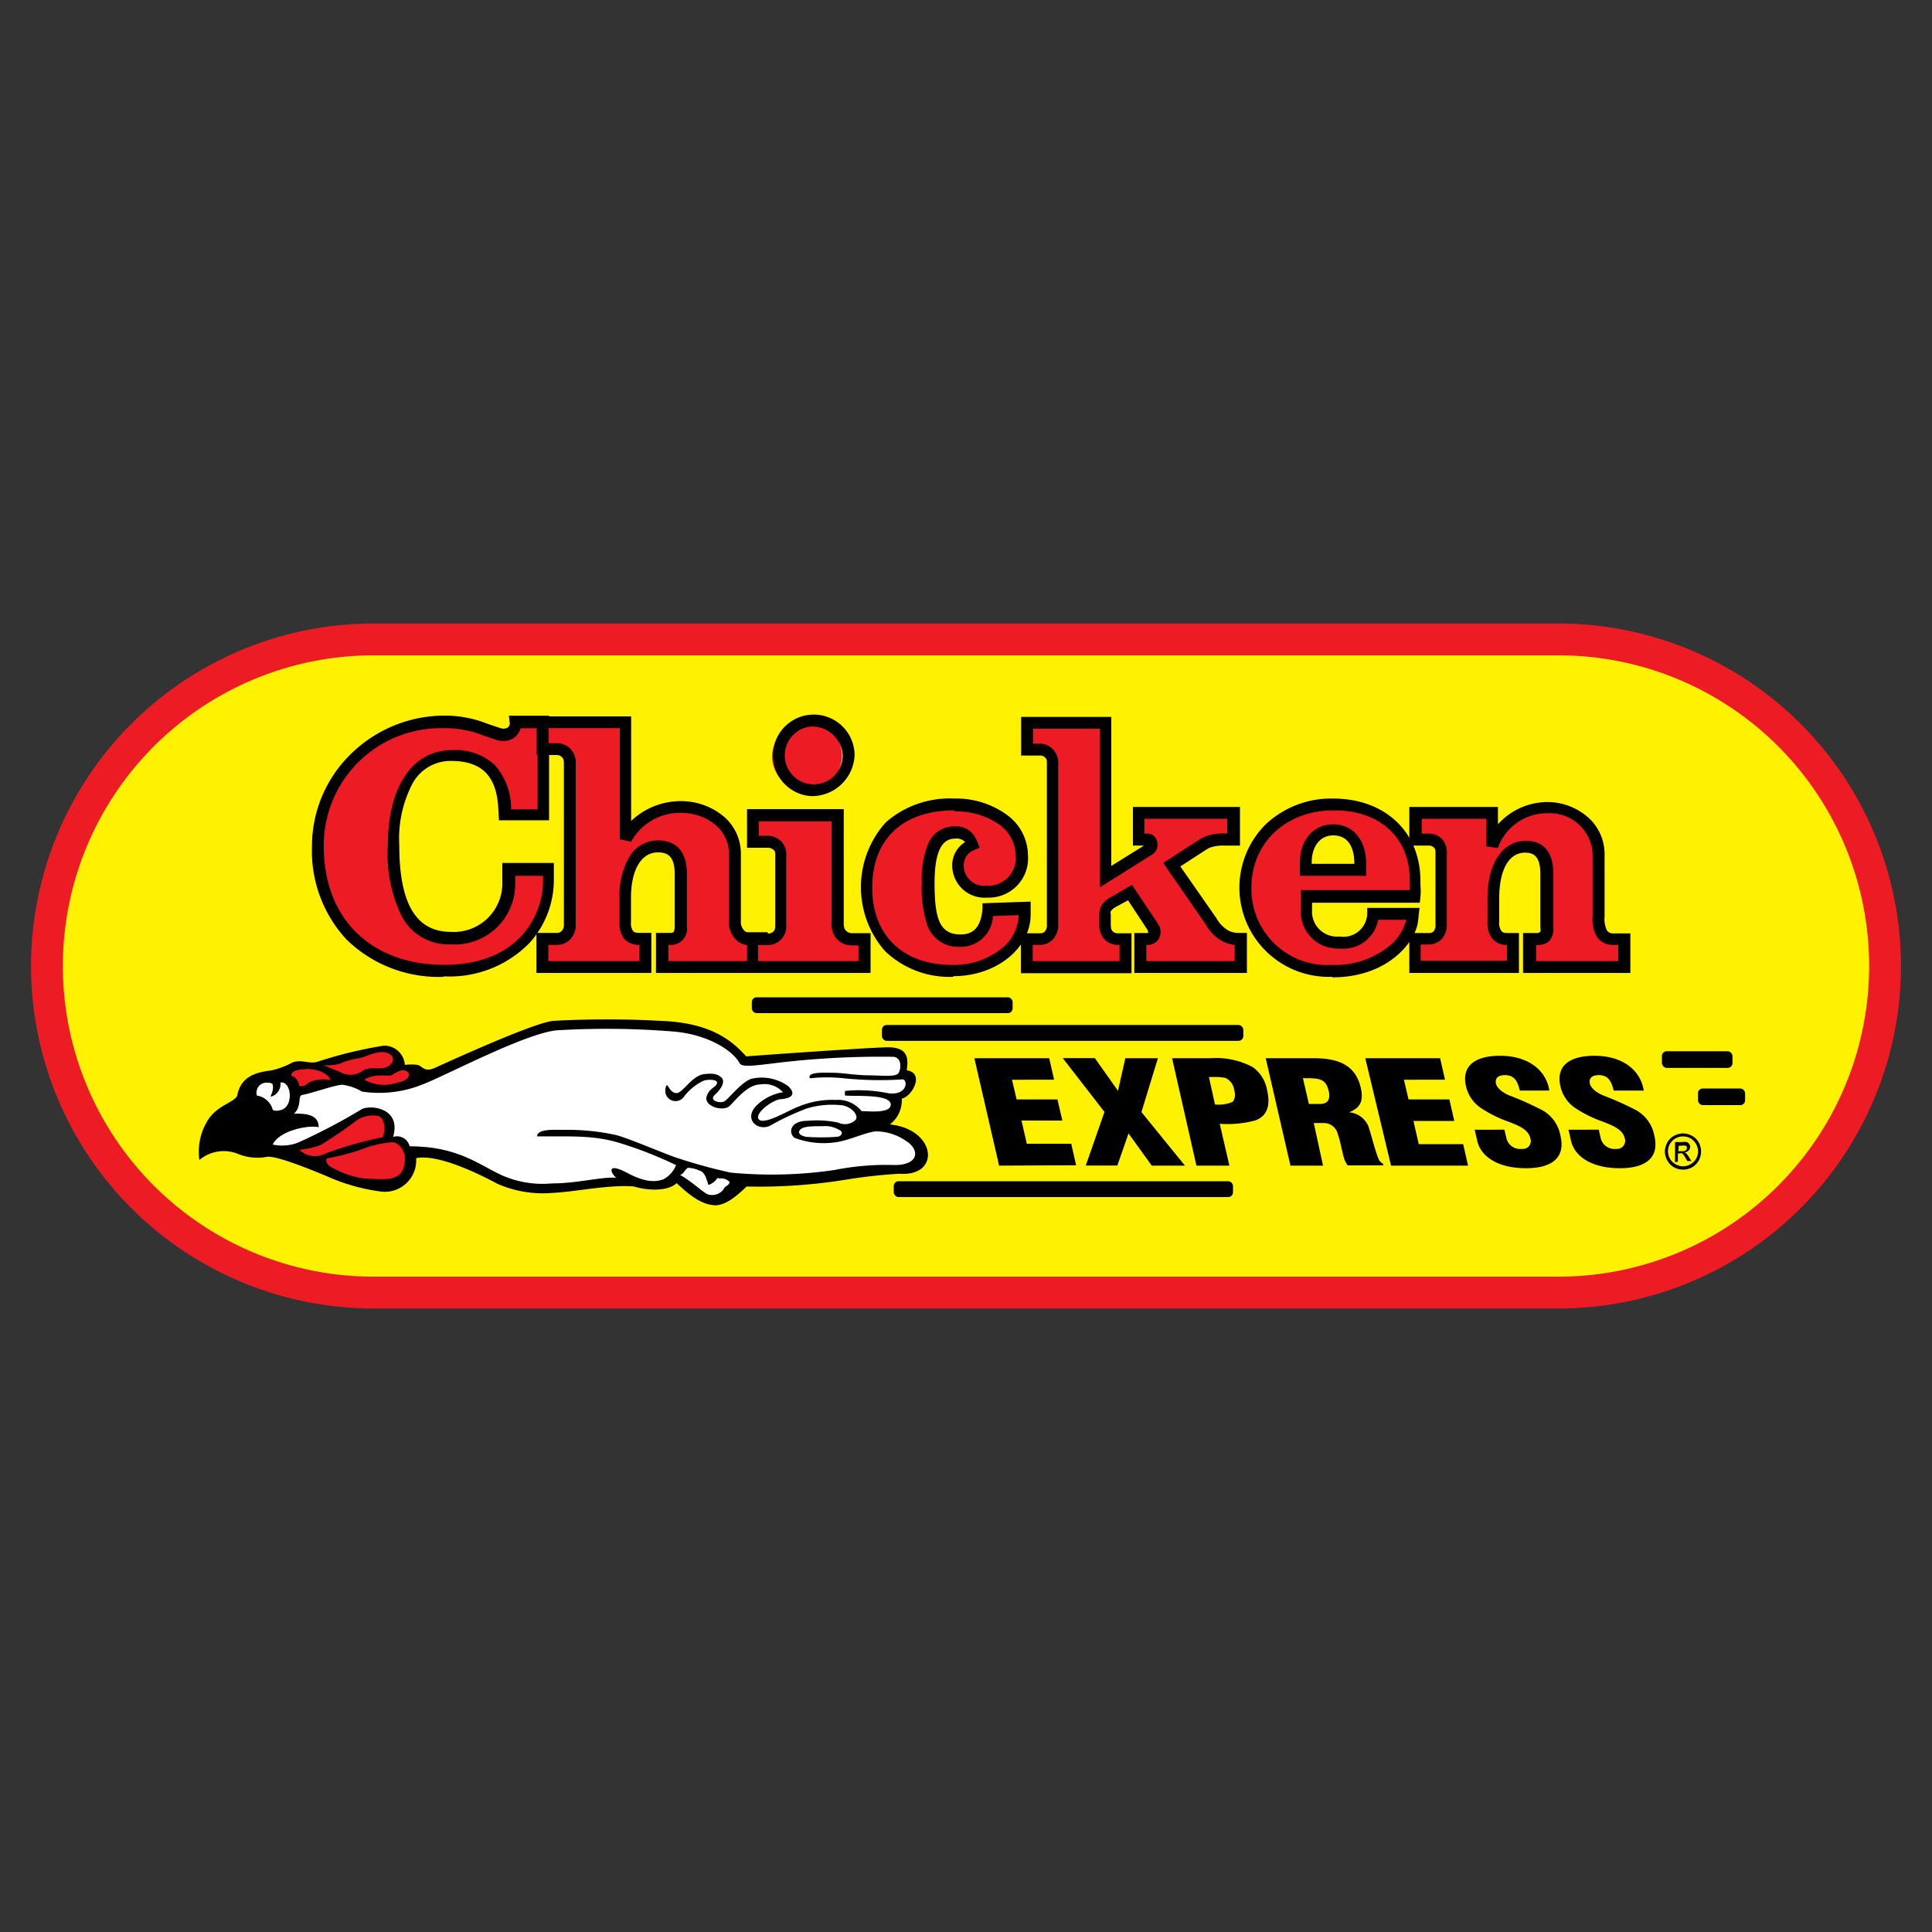 <svg id="Layer_1" data-name="Layer 1" xmlns="http://www.w3.org/2000/svg" viewBox="0 0 150 150"><rect x="0" y="0" width="150" height="150" fill="#333333" stroke="none"/><defs><style>.cls-1{fill:#fff200;}.cls-2{fill:#ed1c24;}.cls-3{fill:#fff;}</style></defs><title>Dine</title><path class="cls-1" d="M29,100.36A25.34,25.34,0,0,1,11.1,92.93a25.36,25.36,0,0,1,8.06-41.29,25,25,0,0,1,9.87-2H121a25.34,25.34,0,0,1,17.93,7.43,25.36,25.36,0,0,1-8.06,41.29,25,25,0,0,1-9.87,2Z"/><path class="cls-2" d="M121,50.88a24.12,24.12,0,1,1,0,48.24H29a24.12,24.12,0,1,1,0-48.24H121m0-2.47H29a26.59,26.59,0,0,0,0,53.18H121a26.59,26.59,0,0,0,0-53.18Z"/><path class="cls-2" d="M34.48,75.38c-6.28,0-9.8-4.16-9.8-9.65A9.65,9.65,0,0,1,38,56.79l.67.22a1.14,1.14,0,0,0,.91,0,.85.85,0,0,0,.44-.88h2.14v7.18h-3l0-.41C39,60,37.65,58.66,35,58.66c-2.93,0-4.5,2.88-4.5,7,0,4.55,1.33,7.19,4.43,7.19a4.22,4.22,0,0,0,4.53-4.34v-1h3.12v1C42.62,71.12,40.65,75.38,34.48,75.38Z"/><path d="M34.48,75.84a10.23,10.23,0,0,1-7.59-2.91,10.11,10.11,0,0,1-2.67-7.2,10,10,0,0,1,3-7.17,10.39,10.39,0,0,1,7.38-3,8.9,8.9,0,0,1,3.26.64l.3.1h0l.66.22a.71.71,0,0,0,.54,0,.39.39,0,0,0,.21-.43l-.06-.52h3.12v8.12H38.74l-.05-.86c-.11-2.56-1.27-3.75-3.65-3.75a3.35,3.35,0,0,0-3,1.73A9.22,9.22,0,0,0,31,65.63c0,4.52,1.3,6.72,4,6.72A3.77,3.77,0,0,0,39,68.48V67h4v1.44a7.3,7.3,0,0,1-1.87,4.75,8.66,8.66,0,0,1-6.73,2.61Zm.07-19.3a9.09,9.09,0,0,0-9.41,9.19c0,5.58,3.66,9.18,9.34,9.18,6.08,0,7.68-4.2,7.68-6.43V68H40v.52a4.69,4.69,0,0,1-5,4.8,4.09,4.09,0,0,1-3.78-2.12,11,11,0,0,1-1.11-5.53c0-4.58,1.9-7.43,5-7.43a4.48,4.48,0,0,1,3.32,1.17,5.06,5.06,0,0,1,1.25,3.43h2.06V56.54H40.42a1.36,1.36,0,0,1-.63.82h0a1.63,1.63,0,0,1-1.27.08h0l-.66-.22-.33-.12a8.39,8.39,0,0,0-3-.57Z"/><path class="cls-2" d="M51.39,75.08V72.9h.71a.76.76,0,0,0,.5-.21c.27-.2.24-.5.24-.82V67.82c0-1.43-.6-2.11-1.76-2.11-1.58,0-2.55,1.54-2.55,4v1.86a1.54,1.54,0,0,0,.23,1,1,1,0,0,0,.87.36h.47v2.18h-8V72.9h1.1a1,1,0,0,0,.74-.31,1.13,1.13,0,0,0,.29-.82V59.31a1.11,1.11,0,0,0-.26-.83,1,1,0,0,0-.74-.32h-1.1V56.07h6.41v9.09a4.75,4.75,0,0,1,4.32-2.51c2,0,4.18,1.33,4.18,3.62v5.32a1.37,1.37,0,0,0,.37,1,.87.87,0,0,0,.84.33h.89v2.18Z"/><path d="M59.61,75.54H50.93V72.43H52.1a.34.34,0,0,0,.22-.1s.06-.13.06-.38V67.82c0-1.45-.66-1.64-1.3-1.64-1.29,0-2.09,1.35-2.09,3.53v1.86a1.15,1.15,0,0,0,.14.69c.11.12.21.17.5.17h.94v3.11H41.65V72.43h1.56a.51.51,0,0,0,.4-.15.67.67,0,0,0,.17-.51V59.31c0-.31-.05-.41-.14-.51a.53.53,0,0,0-.4-.18H41.67v-3H49v8.12a5.57,5.57,0,0,1,3.86-1.54A5.17,5.17,0,0,1,56,63.24a3.78,3.78,0,0,1,1.52,3v5.32a.92.92,0,0,0,.24.66v0c.15.16.15.16.5.16h1.35v3.11Zm-7.75-.92h6.83V73.36h-.43a1.33,1.33,0,0,1-1.19-.48,1.89,1.89,0,0,1-.48-1.29V66.27c0-2-1.9-3.16-3.72-3.16A4.32,4.32,0,0,0,49,65.35l-.88-.19V56.53H42.6V57.7h.64a1.48,1.48,0,0,1,1.08.47,1.56,1.56,0,0,1,.38,1.14V71.77a1.58,1.58,0,0,1-.41,1.14,1.45,1.45,0,0,1-1.08.45h-.64v1.26h7.07V73.36h0a1.48,1.48,0,0,1-1.22-.52l0,0a2,2,0,0,1-.32-1.24V69.71a6,6,0,0,1,.75-3.17,2.61,2.61,0,0,1,2.26-1.29c.83,0,2.22.34,2.22,2.57v4.12a1.24,1.24,0,0,1-1.2,1.42h-.24v1.26Z"/><path class="cls-2" d="M65,71.51a1.42,1.42,0,0,0,.25,1,1.09,1.09,0,0,0,.92.4h.92v2.14H58.42V72.94h1.13a1,1,0,0,0,1.06-1.11V66.49a1.06,1.06,0,0,0-.24-.81,1.11,1.11,0,0,0-.79-.32H58.44v-2H65ZM62.94,56a2.71,2.71,0,1,1-3,2.69A2.84,2.84,0,0,1,62.94,56Z"/><path d="M67.57,75.54H58V72.48h1.59a.59.59,0,0,0,.46-.16c.09-.09.14-.2.14-.49V66.49c0-.3,0-.38-.11-.49a.66.66,0,0,0-.46-.18H58v-3h7.51v8.66c0,.39,0,.57.13.73a.65.65,0,0,0,.57.24h1.38v3.06Zm-8.69-.92h7.77V73.4h-.46a1.58,1.58,0,0,1-1.27-.55h0a1.88,1.88,0,0,1-.35-1.33V63.77H58.91v1.12h.67a1.59,1.59,0,0,1,1.1.45l0,0a1.53,1.53,0,0,1,.36,1.12v5.34a1.43,1.43,0,0,1-1.52,1.57h-.67v1.22Zm4.06-12.81a3.17,3.17,0,1,1,3.41-3.17,3.32,3.32,0,0,1-3.41,3.17Zm0-5.4a2.25,2.25,0,1,0,2.49,2.23,2.39,2.39,0,0,0-2.49-2.23Z"/><path class="cls-2" d="M67.29,68.94c0-4,2.51-6.48,6.82-6.48,2.93,0,5.23,1.67,5.23,3.93a2.59,2.59,0,0,1-2.7,2.83,2.05,2.05,0,0,1-2.26-2,1.71,1.71,0,0,1,1.1-1.61l-.1-.22a1.18,1.18,0,0,0-1.25-.7c-1.6,0-2.08,1.65-2.08,3.9s.23,4.51,2.51,4.51c1.55,0,2.08-1.1,2.18-2.38l2.85-.1v.48c0,2.38-2.53,4.36-5.61,4.33C69.67,75.38,67.29,72.58,67.29,68.94Z"/><path d="M74,75.84H74a7.21,7.21,0,0,1-5.29-2,7.52,7.52,0,0,1,.07-10A7.53,7.53,0,0,1,74.11,62a6.66,6.66,0,0,1,4,1.22,3.91,3.91,0,0,1,1.7,3.18,3.05,3.05,0,0,1-3.16,3.29,2.51,2.51,0,0,1-2.72-2.51h0a2.11,2.11,0,0,1,1-1.8.87.87,0,0,0-.75-.27c-.69,0-1.62.35-1.62,3.44,0,2.63.33,4,2,4,.67,0,1.58-.2,1.72-2l0-.42,3.74-.13v1c0,2.64-2.69,4.79-6,4.79Zm.07-12.92c-4,0-6.35,2.25-6.35,6s2.44,6,6.22,6H74a5.94,5.94,0,0,0,3.64-1.18,3.47,3.47,0,0,0,1.45-2.69l-2,.07a2.49,2.49,0,0,1-2.59,2.39A2.53,2.53,0,0,1,72,71.85a9.11,9.11,0,0,1-.43-3.31,7.35,7.35,0,0,1,.48-3,2.18,2.18,0,0,1,2.06-1.38,1.69,1.69,0,0,1,1.68,1l.28.65-.42.18a1.29,1.29,0,0,0-.83,1.18,1.6,1.6,0,0,0,1.8,1.6,2.15,2.15,0,0,0,2.24-2.37A3,3,0,0,0,77.55,64a5.75,5.75,0,0,0-3.44-1Z"/><path class="cls-2" d="M95.77,63.11v2.08H95a3.59,3.59,0,0,0-.93.1,2.86,2.86,0,0,0-1,.47L91,67.14,94,71.52a2.81,2.81,0,0,0,1,1.06,2,2,0,0,0,1,.32h.27v2.18H88.53V72.9h.53a.5.5,0,0,0,.5-.27.7.7,0,0,0-.1-.73l-1.73-2.63L86.38,70a1.78,1.78,0,0,0-.5.45,1,1,0,0,0-.13.5v.78a1.12,1.12,0,0,0,.33.9,1,1,0,0,0,.75.25h.55v2.18H79.72V72.9h1a.91.91,0,0,0,.7-.3,1.18,1.18,0,0,0,.28-.83V59.35a1.15,1.15,0,0,0-.25-.83,1,1,0,0,0-.71-.32H79.74V56.12h6V68.07L89.11,66a.44.44,0,0,0,.23-.55c-.08-.28-.28-.25-.48-.25h-.48V63.11Z"/><path d="M96.79,75.54H88.07v-3.1h1.08s0-.09-.07-.26l-1.5-2.28-1,.54a1.14,1.14,0,0,0-.34.31.47.47,0,0,0,0,.24v.78c0,.34.07.47.16.55a.56.56,0,0,0,.45.14h1v3.1H79.26v-3.1h1.51a.48.48,0,0,0,.35-.14.71.71,0,0,0,.16-.53V59.35c0-.31,0-.42-.13-.52a.48.48,0,0,0-.36-.17H79.28v-3h7V67.23l2.54-1.58h-.86v-3h8.31v3H95a3.15,3.15,0,0,0-.83.09h0a1.61,1.61,0,0,0-.57.26l-.25.16-1.71,1.11,2.79,4h0a2.55,2.55,0,0,0,.8.89,1.59,1.59,0,0,0,.84.27h.74v3.1ZM89,74.62h6.86V73.36A2.52,2.52,0,0,1,94.78,73a3.17,3.17,0,0,1-1.15-1.2L90.31,67l2.55-1.65.23-.14a2.66,2.66,0,0,1,.88-.39,4.23,4.23,0,0,1,1-.11h.31V63.57H88.85v1.15H89a.77.77,0,0,1,.82.56.86.86,0,0,1,0,.63.94.94,0,0,1-.44.48l-4,2.51V56.58H80.2v1.16h.59a1.39,1.39,0,0,1,1,.48,1.59,1.59,0,0,1,.37,1.13V71.77a1.66,1.66,0,0,1-.39,1.14,1.38,1.38,0,0,1-1,.45h-.59v1.26h6.74V73.36h-.09a1.42,1.42,0,0,1-1-.35l0,0a1.57,1.57,0,0,1-.48-1.24V71a1.51,1.51,0,0,1,.19-.74l0,0a2.15,2.15,0,0,1,.63-.56h0l1.72-1,2,3A1.11,1.11,0,0,1,90,72.83a1,1,0,0,1-.91.53H89v1.26Z"/><path class="cls-2" d="M101.38,69.57l0,1A2.41,2.41,0,0,0,104,73.18a2.3,2.3,0,0,0,2.6-2.23h3.14l0,.45c-.13,1.35-2.11,4-6.27,4a6.34,6.34,0,0,1-6.68-6.44,6.46,6.46,0,0,1,6.81-6.48c3.71,0,6.31,2.28,6.31,5.91a7.14,7.14,0,0,1,0,1.2Zm0-2h4.23V67c0-1.45-.67-2.61-2.1-2.61s-2.13,1.08-2.13,2.58Z"/><path d="M103.44,75.84h-.06A6.93,6.93,0,0,1,98.27,64a7.41,7.41,0,0,1,5.24-2c4,0,6.77,2.57,6.77,6.38,0,.12,0,.21,0,.3a5.69,5.69,0,0,1,0,1l-.05.41h-8.36l0,.53A1.94,1.94,0,0,0,104,72.71a1.85,1.85,0,0,0,2.15-1.82l0-.4h4.06l-.11,1c-.14,1.53-2.24,4.39-6.66,4.39Zm.07-12.92c-3.68,0-6.35,2.53-6.35,6a5.9,5.9,0,0,0,6.22,6h.06a6.68,6.68,0,0,0,4.31-1.38,3.78,3.78,0,0,0,1.43-2.13H107a2.74,2.74,0,0,1-3,2.23,2.85,2.85,0,0,1-3-3.06l0-1.47h8.46c0-.18,0-.28,0-.4a3.23,3.23,0,0,1,0-.34c0-3.31-2.3-5.45-5.85-5.45ZM106.07,68h-5.15V67c0-1.79,1.06-3,2.59-3s2.56,1.21,2.56,3.07v1Zm-4.23-.93h3.31V67c0-.64-.16-2.14-1.64-2.14-1,0-1.67.83-1.67,2.11v.09Z"/><path class="cls-2" d="M109.87,75.08V72.9h1a.94.94,0,0,0,.73-.3,1.16,1.16,0,0,0,.25-.83V66.34a1.17,1.17,0,0,0-.23-.83,1,1,0,0,0-.72-.32h-1.08V63.11h6v2.6a4.51,4.51,0,0,1,4.29-3,3.8,3.8,0,0,1,4,3.61v4.86a2.28,2.28,0,0,0,.27,1.35,1.06,1.06,0,0,0,.91.4h.82v2.18h-7.39V72.9h.68a.89.89,0,0,0,.5-.2c.23-.2.2-.5.2-.83v-4c0-1.43-.58-2.1-1.65-2.1-1.53,0-2.51,1.53-2.51,4v1.85a1.51,1.51,0,0,0,.25,1,.94.94,0,0,0,.83.35h.45v2.18Z"/><path d="M126.56,75.54h-8.31v-3.1h1.14a.45.45,0,0,0,.2-.1.89.89,0,0,0,0-.37V67.84c0-1.45-.6-1.64-1.19-1.64-1.26,0-2,1.35-2,3.52v1.85a1.07,1.07,0,0,0,.16.7c.1.12.19.17.46.17h.91v3.1h-8.51v-3.1h1.51a.46.46,0,0,0,.38-.14.74.74,0,0,0,.14-.53V66.34c0-.3,0-.4-.11-.52a.53.53,0,0,0-.38-.17h-1.54v-3h6.88V64a5.18,5.18,0,0,1,3.83-1.73,4.79,4.79,0,0,1,3,1.05,3.81,3.81,0,0,1,1.45,3v4.86a2,2,0,0,0,.18,1.06.59.59,0,0,0,.54.23h1.28v3.1Zm-7.39-.92h6.47V73.36h-.36a1.5,1.5,0,0,1-1.26-.57h0a2.63,2.63,0,0,1-.37-1.63V66.29a3.33,3.33,0,0,0-3.52-3.15,4.06,4.06,0,0,0-3.84,2.7l-.91-.13V63.57h-5v1.15H111a1.44,1.44,0,0,1,1,.47l0,0a1.59,1.59,0,0,1,.33,1.12v5.43a1.62,1.62,0,0,1-.37,1.14,1.39,1.39,0,0,1-1.07.45h-.59v1.26H117V73.36a1.39,1.39,0,0,1-1.17-.52h0a2,2,0,0,1-.34-1.26V69.72c0-2.7,1.17-4.44,3-4.44.79,0,2.11.33,2.11,2.56V72a1.34,1.34,0,0,1-.35,1.09l0,0h0a1.32,1.32,0,0,1-.76.28h-.22v1.26Z"/><path d="M15.48,90.06a2.93,2.93,0,0,1,3-.47,3.93,3.93,0,0,0,2.21.23c.68-.14,3.33.94,4.66,1.49a14.87,14.87,0,0,0,4.29,1.21,2.44,2.44,0,0,0,2.67-2.6c1.81-.37,5.3,1.45,6.33,2a8.77,8.77,0,0,0,4.2.7c1.76-.07,4.45-.67,6.39-.5.93.3,2.59.42,3.3-.26.68.6,1.73,1.67,3,1.72,1,0,2.08-1.14,2.44-1.46a42,42,0,0,0,7.76-.54,40.44,40.44,0,0,1,4.08-.45c3.27.25,2.89-3.46-.72-3.83a2.33,2.33,0,0,0,.92-2c.81-.16,1.81-2,.39-2.2.09-.75.24-1.79-1.46-1.79-1.14,0-10.57.66-11,.71-1.1-1.21-2.72-2.62-6.65-2.76a76.41,76.41,0,0,0-8.35,0c-1.67.19-8.52,3.36-9.18,3.65-.88.39-.95-.19-1.41-.24s-.78,0-.92,0a1.59,1.59,0,0,0-1.68-1.48,33.71,33.71,0,0,0-5,1.21c-.69.27-1.25-.17-2,.07a6.65,6.65,0,0,1-1.61.62c-.82.14-2.41.22-2.73,2-.28.51-1.51.73-2.24,1.83A4.62,4.62,0,0,0,15.48,90.06Z"/><path class="cls-2" d="M23.24,89.27a1.72,1.72,0,0,0,2,.3,28.35,28.35,0,0,1,4.46-1.27c.23-.42.23-1.53-.36-1.66a2.25,2.25,0,0,0-1.75.42,32.61,32.61,0,0,1-2.7,1.84A6.28,6.28,0,0,1,23.24,89.27Z"/><path class="cls-2" d="M25.48,89.92c-.29,0-.13.55.28.72a7.14,7.14,0,0,0,2.51.86c1,0,2.7.37,3.06-.82s-.27-1.93-.85-2a8.1,8.1,0,0,0-2.49.59A17.55,17.55,0,0,1,25.48,89.92Z"/><path class="cls-2" d="M28.28,83.83c.86-.55,1.88-.21,2.15-.37s.74-.49,1.11-.31.28.74-.67.9A3.18,3.18,0,0,1,28.28,83.83Z"/><path class="cls-2" d="M25.11,82.69c.83.37,1,.4,1.39.59a1.58,1.58,0,0,0,1.63-.13c.61-.43,1.41,0,2-.36s.49-.93-.22-1.08-1.57.4-2.09.46a5.77,5.77,0,0,0-1.48.43A3.61,3.61,0,0,1,25.11,82.69Z"/><path class="cls-3" d="M21,85.15a1,1,0,0,0,.77-1.1c.83-.16,1.07,1.78.09,2.12-.49.15-.68,0-.68,0a1.52,1.52,0,0,0-1.23-1.11.77.77,0,0,1,.8-1c.49,0,.43.21.43.21C21.23,84.54,21.17,84.72,21,85.15Z"/><path class="cls-2" d="M22.62,83.52a.89.89,0,0,1,.61.8c.62.07.47-.21,1-.37a2.55,2.55,0,0,1,1.41-.09c-.12-.58-1.23-.89-1.78-.86S22.62,83.06,22.62,83.52Z"/><path class="cls-3" d="M52.8,91.22c.93.52,1.73,1.32,2.13,1.5a1.1,1.1,0,0,0,1.23-.36c.12-.31.43-.28.49-.59-.4-.4-.77-.22-.95-.31A1.29,1.29,0,0,1,55,92c-.19-.62-.31-1-.68-1.11a2.26,2.26,0,0,0-.92-.22C53.11,90.88,53.11,91.12,52.8,91.22Z"/><path class="cls-3" d="M64,87.43a2.15,2.15,0,0,1,1.23.34c.24.12.12.46-.22.49a16.83,16.83,0,0,1-2.46,0c-.34-.09-.71-.27-.4-.58S63.7,87.46,64,87.43Z"/><path class="cls-3" d="M24.74,87.52c-.67-.19-3,.2-3.57,1.34a3.41,3.41,0,0,0,2-.16,47.16,47.16,0,0,0,4.93-2.59c.67-.34,3.08-.1,2.42,2.16A1,1,0,0,1,31.8,89c3.72,0,5.35,1.41,7.13,2.23a7.77,7.77,0,0,0,3.92.65c2,0,3.76-.52,5-.44-.43-.32-.83-1.27.88-.36s2.44.57,2.76.49a2.16,2.16,0,0,0,1-1.11,30.67,30.67,0,0,0-4.32-1.7c-2-.61-3.47-.53-6.47-.53,0-.63,1.51-.5,2.11-.51a17.71,17.71,0,0,1,4,.4c.85.21,3.19,1.2,4.46,1.68a42,42,0,0,0,4.45,1.24,33.45,33.45,0,0,0,8.06-.2,20.52,20.52,0,0,1,4.56-.39c2,.06,2.13-1.17,1-1.87a4.1,4.1,0,0,0-2.28-.74c-.62,0-2,.62-2.82.78a6.34,6.34,0,0,1-3.55-.28c-.47-.32-.42-1.32,1-1.32a7.94,7.94,0,0,1,2.39.14,1.21,1.21,0,0,0,1.34-.2c.28-.34-.26-1-1-1.14a6.81,6.81,0,0,0-2.78.24,20.61,20.61,0,0,0-2.84,1.33c-.9.47-2.09-.44-1.11-1.51a3.81,3.81,0,0,1,2.1-1.08A1.94,1.94,0,0,0,59,84.2c-1,0-2,1.36-2.37,1.68-.52.45-2.05,0-1.75-.8.24-.66.76-.67.79-1s-.84-.26-1.05-.17a4.08,4.08,0,0,0-1.49,1.2.8.8,0,0,1-1.47-.55c.16-.82.2.29.87.31.46,0,1.2-1.35,2.11-1.47.76-.1,1.11,0,1.39.28s0,.84-.52,1.31.39.69.71.53,1.25-1.42,2.07-1.75a3.51,3.51,0,0,1,2.92.57c.59.59.3.92-.56,1-.61,0-2.15,1.13-1.72,1.58s2.45-.8,3.06-1a6.74,6.74,0,0,1,2.9-.52,2.31,2.31,0,0,1,2,.87c.6,0,2.25.2,2.27-.51,0-.87-3-.61-3.56-.71,0-.08,0-.35,0-.35a11,11,0,0,1,3.31.17c1.41.23,1.64-.87,1.21-1.07a27.26,27.26,0,0,1-4.59-.08,12.21,12.21,0,0,0-2.65,0c-.27-.54,1.31-.43,1.87-.43s1.82.2,2.73.2,2.09.16,2.29-.19.25-1.18-.4-1.25a67.31,67.31,0,0,0-9.34.51c-1.53.18-2.38.31-2.6,0-.47-.92-2.34-2.23-5.12-2.47A64,64,0,0,0,43.15,80c-2.49.3-8.4,3.43-10.23,4.15a9,9,0,0,1-4.82.6,3.9,3.9,0,0,0-1.52-.53c-.52,0-2.41.67-3.11.79-.39.07,0,.86-.65,1.46C23.79,86.43,24.76,86.57,24.74,87.52Z"/><rect x="58.37" y="77.43" width="20.25" height="1.23" rx="0.37"/><rect x="68.47" y="79.58" width="28.06" height="1.23" rx="0.37"/><rect x="69.39" y="91.71" width="26.34" height="1.23" rx="0.37"/><rect x="129.03" y="81.62" width="5.48" height="1.29" rx="0.37"/><rect x="131.83" y="84.51" width="3.66" height="1.29" rx="0.37"/><path d="M77.57,90.5l-1.92-8.34h5.81l.38,1.67H78.57l.36,1.53H82.1L82.48,87H79.31l.41,1.8h3.45l.38,1.67Z"/><path d="M86.8,84.69h0l.57-2.53h2.53l-1.28,4.18L92,90.5H89.42L87.62,88h0l-.87,2.49H84.3l1.45-4.16-3.24-4.18H85Z"/><path d="M92.89,90.5,91,82.16h3a6,6,0,0,1,3.26.69,2.77,2.77,0,0,1,1.12,1.81c.21.9.17,1.91-.89,2.32a8.19,8.19,0,0,1-2.79.27l.75,3.25Zm1.44-4.75a2.67,2.67,0,0,0,1.38-.21.91.91,0,0,0,.12-.85,1.2,1.2,0,0,0-.69-1,4.27,4.27,0,0,0-1-.07h-.28Z"/><path d="M102.72,90.5h-2.53l-1.92-8.34H102c2.08,0,3.27.64,3.65,2.3.2.89.07,1.52-.91,1.9v0a1.78,1.78,0,0,1,1.5,1.08c.23.67.57,2.1.84,2.64a.84.84,0,0,0,.31.28l0,.12h-2.76a2.27,2.27,0,0,1-.26-.48c-.21-.74-.31-1.42-.5-1.94a1.12,1.12,0,0,0-1.07-.87H102Zm-1.1-4.79h.87c.73,0,.78-.53.67-1-.23-1-.77-1-2-1Z"/><path d="M108,90.5,106,82.16h5.81l.38,1.67H109l.36,1.53h3.17l.38,1.67h-3.17l.41,1.8h3.45l.38,1.67Z"/><path d="M116.8,87.71l.14.58a1.09,1.09,0,0,0,1.21.91.62.62,0,0,0,.66-.84c-.16-.7-1-1-1.71-1.28A9.45,9.45,0,0,1,114.94,86a2.78,2.78,0,0,1-1.12-1.66c-.36-1.57.68-2.37,2.64-2.37,2.2,0,3.59,1.13,3.83,2.7H118c-.14-.49-.27-1.16-1.11-1.2-.53,0-.78.19-.76.56s.44.75,1,1a24.17,24.17,0,0,1,2.64,1.18,2.85,2.85,0,0,1,1.39,2c.37,1.6-.58,2.49-2.68,2.49-2.32,0-3.53-1-3.78-2.1l-.21-.89Z"/><path d="M124.13,87.71l.13.58a1.1,1.1,0,0,0,1.22.91.63.63,0,0,0,.66-.84c-.16-.7-1-1-1.71-1.28A9.54,9.54,0,0,1,122.26,86a2.77,2.77,0,0,1-1.11-1.66c-.36-1.57.68-2.37,2.64-2.37,2.2,0,3.59,1.13,3.83,2.7h-2.33c-.15-.49-.27-1.16-1.12-1.2-.52,0-.77.19-.75.56s.44.75,1,1a24.17,24.17,0,0,1,2.64,1.18,2.88,2.88,0,0,1,1.39,2c.37,1.6-.58,2.49-2.68,2.49-2.32,0-3.53-1-3.79-2.1l-.2-.89Z"/><path d="M130.67,88a1.42,1.42,0,0,1,.69.18,1.33,1.33,0,0,1,.53.52,1.5,1.5,0,0,1,.18.71,1.42,1.42,0,0,1-.18.69,1.33,1.33,0,0,1-.52.53,1.45,1.45,0,0,1-1.4,0,1.33,1.33,0,0,1-.52-.53,1.43,1.43,0,0,1-.19-.69,1.51,1.51,0,0,1,.19-.71,1.33,1.33,0,0,1,.53-.52A1.42,1.42,0,0,1,130.67,88Zm0,.23a1.22,1.22,0,0,0-.58.15,1.16,1.16,0,0,0-.59,1,1.22,1.22,0,0,0,.15.58,1.14,1.14,0,0,0,.44.43,1.13,1.13,0,0,0,1.16,0,1.14,1.14,0,0,0,.44-.43,1.22,1.22,0,0,0,.15-.58,1.22,1.22,0,0,0-.59-1A1.22,1.22,0,0,0,130.67,88.23Zm-.62,2V88.67h.52a1.24,1.24,0,0,1,.39,0,.4.4,0,0,1,.19.15.36.36,0,0,1,.07.22.4.4,0,0,1-.12.29.47.47,0,0,1-.31.14.57.57,0,0,1,.13.08,2,2,0,0,1,.22.3l.18.29H131l-.14-.24a1.37,1.37,0,0,0-.25-.35.37.37,0,0,0-.2,0h-.14v.64Zm.25-.85h.29a.48.48,0,0,0,.29-.06.19.19,0,0,0,.08-.17.19.19,0,0,0,0-.12.2.2,0,0,0-.1-.08.66.66,0,0,0-.24,0h-.28Z"/></svg>